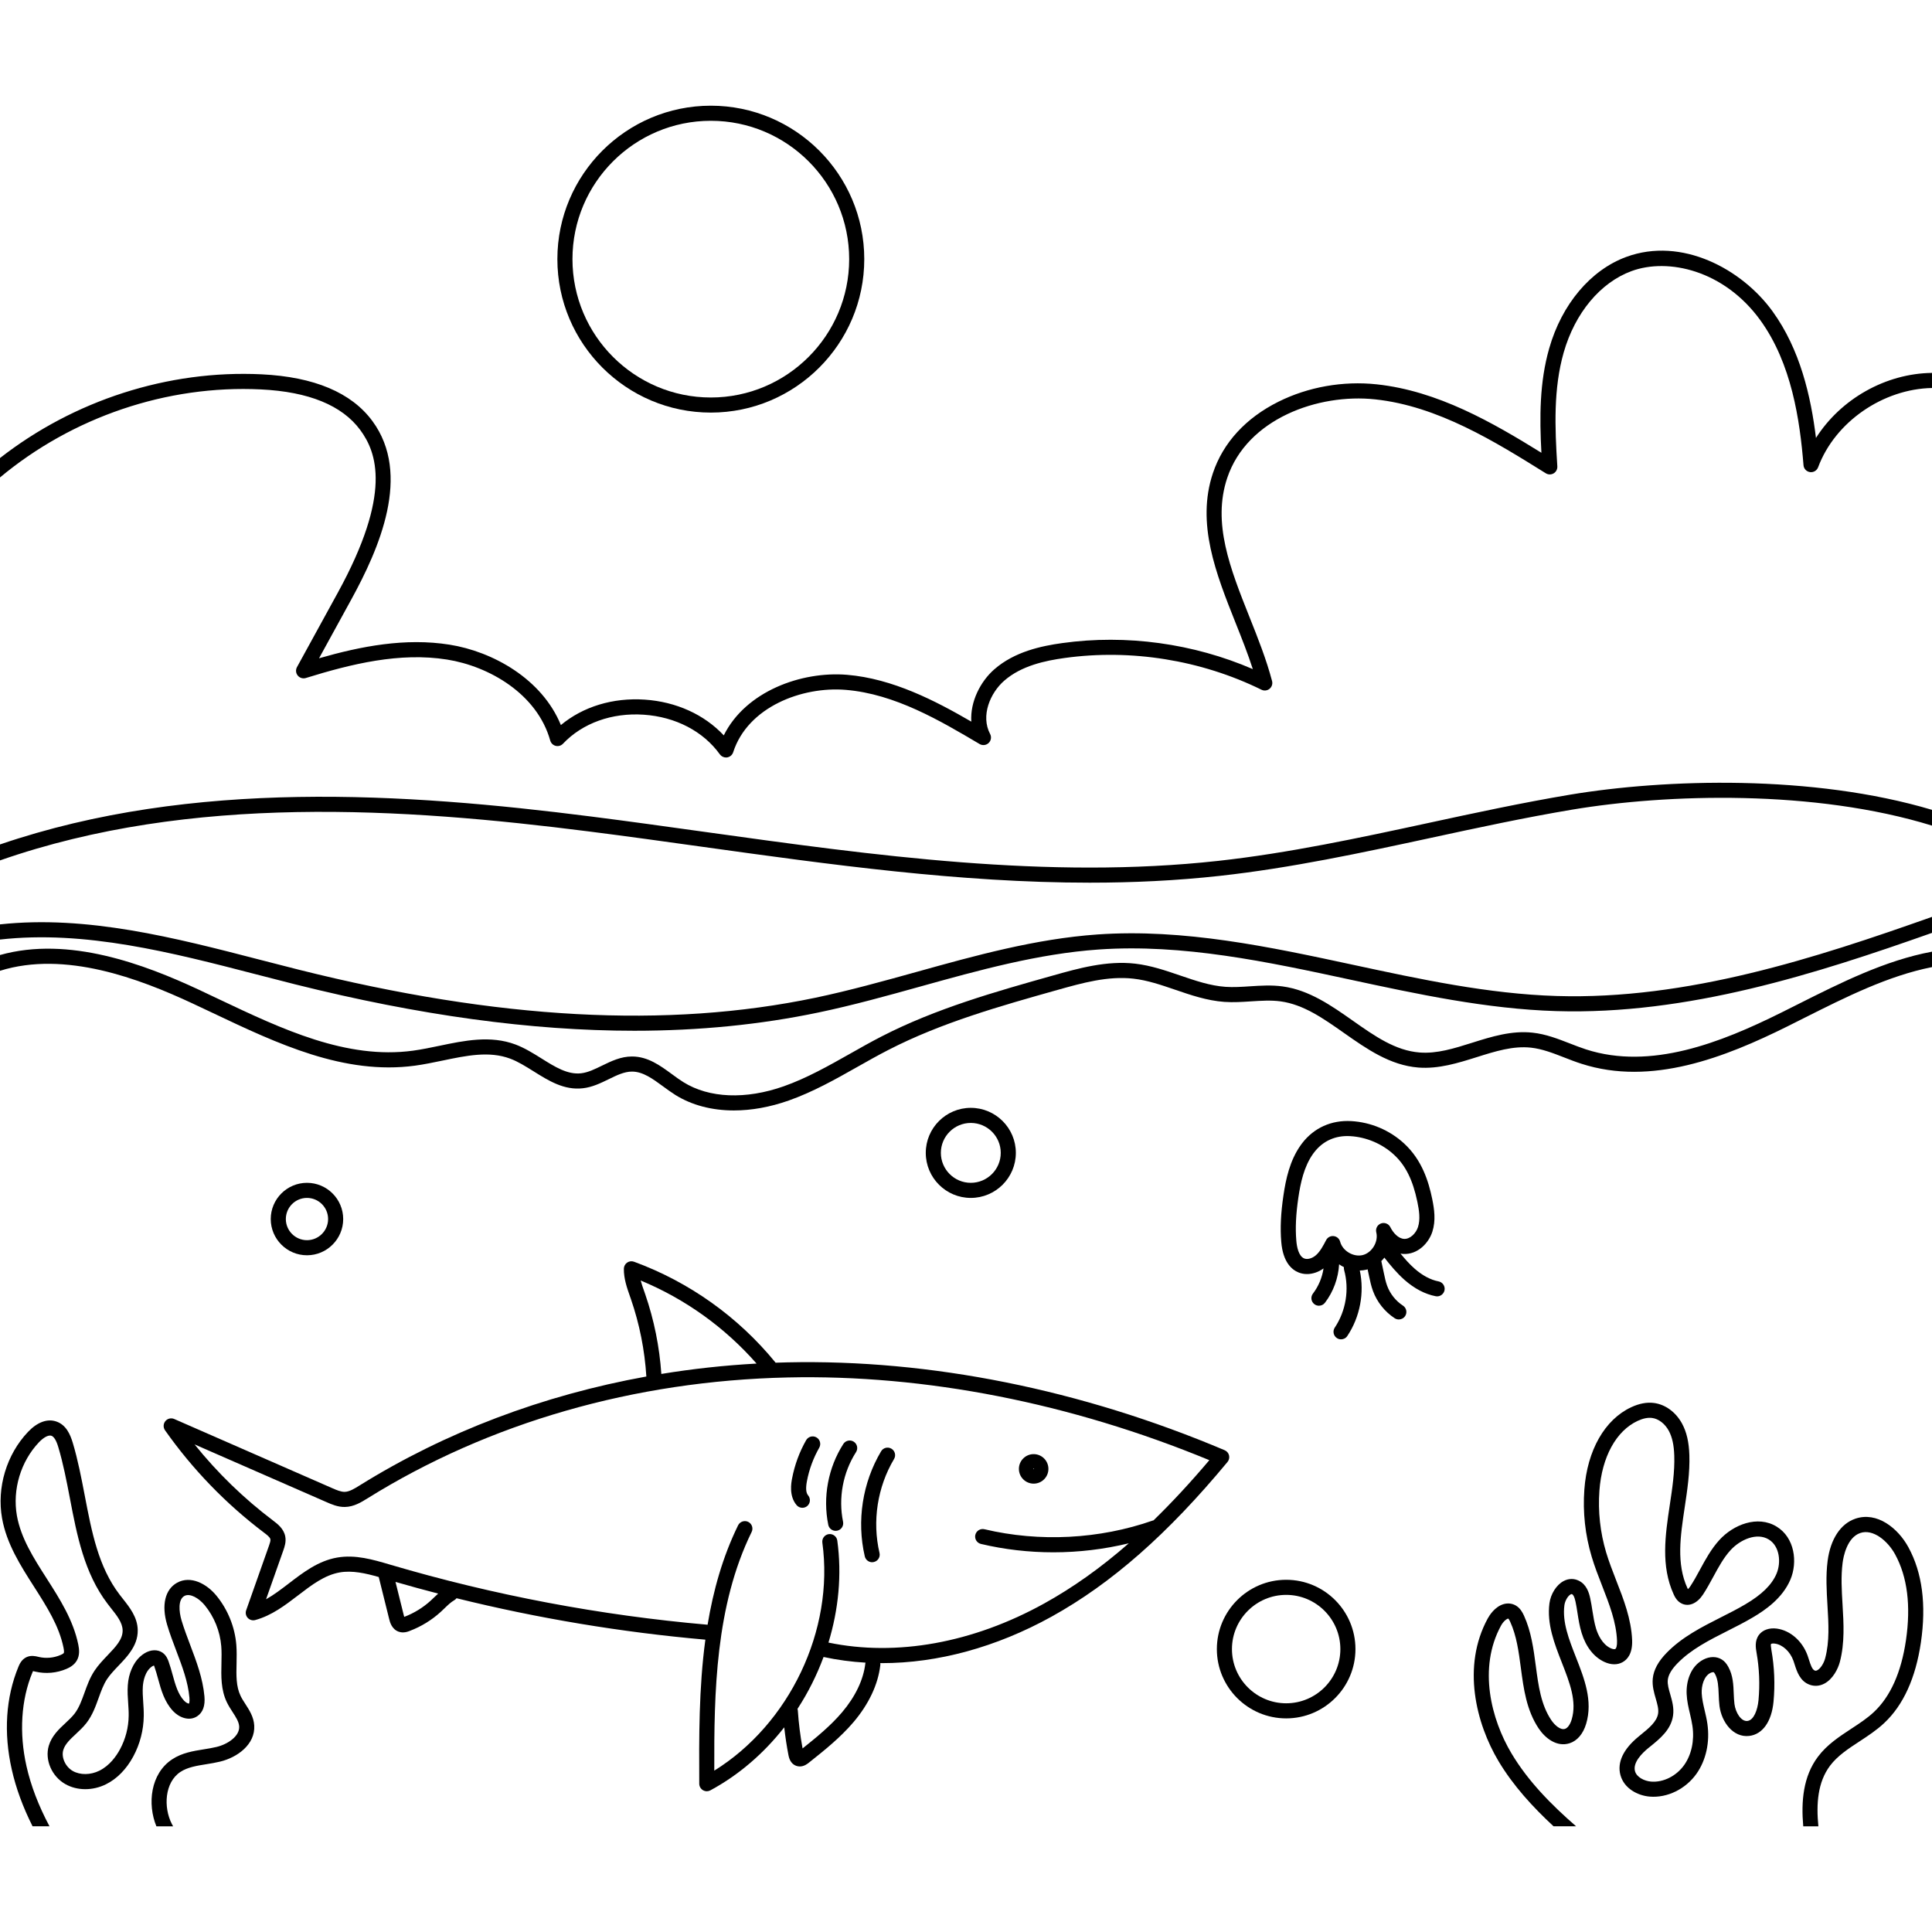 <svg id="Capa_1" enable-background="new 0 0 512 512" height="512" viewBox="0 0 512 512" width="512" xmlns="http://www.w3.org/2000/svg"><path d="m471.97 268.39c-15.91 7.91-34.49 15.26-51.66 9.71-1.42-.46-2.88-1.03-4.29-1.58-3.12-1.21-6.34-2.47-9.84-2.85-5.58-.62-10.9 1.05-16.05 2.67-4.79 1.51-9.32 2.94-13.92 2.58-6.43-.5-11.9-4.35-17.7-8.43-5.68-3.99-11.55-8.12-18.61-9.08-2.93-.4-5.83-.21-8.63-.03-2.27.15-4.4.29-6.53.14-4.05-.29-7.93-1.62-12.03-3.02-3.8-1.3-7.72-2.64-11.86-3.12-7.56-.87-15.09 1.25-21.73 3.12-15.27 4.3-31.06 8.74-45.52 16.18-2.84 1.46-5.65 3.05-8.37 4.59-5.62 3.17-11.42 6.45-17.51 8.6-10.09 3.56-19.79 3.17-26.61-1.09-1-.62-1.99-1.34-3.03-2.11-3.14-2.3-6.4-4.69-10.59-4.69h-.01c-2.97 0-5.5 1.24-7.95 2.43-1.9.93-3.69 1.81-5.53 2.02-3.58.41-6.92-1.69-10.47-3.91-2.19-1.37-4.46-2.79-6.93-3.72-6.63-2.48-13.54-1.04-20.22.36-2.29.48-4.67.97-6.94 1.28-17.61 2.39-34.74-5.73-51.32-13.59-1.85-.88-3.68-1.75-5.52-2.61-14.25-6.64-34.37-14.28-52.6-9.15v4.18c17.25-5.4 36.99 2.11 50.91 8.6 1.83.85 3.66 1.72 5.5 2.59 17.1 8.11 34.78 16.49 53.57 13.95 2.41-.33 4.86-.84 7.22-1.33 6.4-1.34 12.45-2.61 18-.53 2.09.78 4.09 2.04 6.21 3.36 3.97 2.49 8.07 5.06 13.05 4.49 2.51-.28 4.71-1.36 6.83-2.39.01 0 .01-.01.02-.01 2.12-1.04 4.14-2.02 6.17-2.02h.01c2.88 0 5.48 1.9 8.23 3.92 1.05.77 2.14 1.57 3.27 2.28 4.37 2.72 9.7 4.1 15.5 4.1 4.63 0 9.57-.88 14.56-2.64 6.42-2.27 12.38-5.63 18.14-8.89 2.69-1.52 5.47-3.09 8.24-4.51 14.11-7.26 29.7-11.64 44.78-15.89 6.59-1.85 13.41-3.77 20.18-2.99 3.71.42 7.26 1.64 11.02 2.92 4.17 1.43 8.47 2.9 13.05 3.23 2.39.17 4.77.01 7.07-.14 2.72-.17 5.3-.34 7.83 0 6.09.83 11.32 4.51 16.85 8.4 5.98 4.2 12.17 8.55 19.69 9.14 5.37.41 10.49-1.2 15.43-2.75 4.97-1.57 9.66-3.04 14.41-2.52 2.98.33 5.82 1.44 8.83 2.61 1.46.57 2.97 1.16 4.51 1.65 18.54 5.99 38.04-1.66 54.67-9.93 1.47-.73 2.93-1.47 4.4-2.21 10.97-5.51 22.21-11.16 33.85-13.47v-4.09c-12.41 2.31-24.17 8.22-35.64 13.99-1.47.74-2.93 1.47-4.39 2.2z"/><path d="m412.51 263.95c-18.08-.55-36.29-4.47-53.89-8.26-22.06-4.74-44.86-9.65-67.77-8.05-16.39 1.15-32.42 5.6-47.92 9.92-8.76 2.43-17.81 4.95-26.8 6.84-39.33 8.23-84.1 5.8-136.87-7.4-3.41-.86-6.83-1.74-10.27-2.63-22.63-5.86-45.94-11.89-68.99-9.4v4.02c22.49-2.53 45.58 3.44 67.99 9.25 3.44.89 6.88 1.78 10.3 2.64 32.75 8.19 62.48 12.28 89.8 12.28 17.19 0 33.43-1.62 48.86-4.85 9.11-1.91 18.23-4.44 27.05-6.9 15.31-4.26 31.14-8.66 47.13-9.78 22.34-1.56 44.87 3.28 66.64 7.97 17.78 3.83 36.17 7.79 54.62 8.35 34.86 1.07 68.94-9.9 99.61-20.73v-4.24c-30.68 10.86-64.84 22.03-99.49 20.97z"/><path d="m416.01 210.61c-12.62 2.12-25.34 4.86-37.63 7.52-18.12 3.91-36.85 7.95-55.53 10.01-45.2 4.98-91.37-1.45-136.02-7.67-9.9-1.38-20.15-2.81-30.22-4.09-49.08-6.24-105.57-10.03-156.61 7.41v4.23c50.61-17.69 107.07-13.91 156.11-7.67 10.04 1.27 20.28 2.7 30.17 4.08 33.63 4.68 68.11 9.49 102.51 9.49 11.52 0 23.03-.54 34.5-1.81 18.88-2.08 37.72-6.14 55.93-10.07 12.25-2.65 24.92-5.38 37.45-7.48 25.16-4.21 64.22-5.37 95.33 4.24v-4.18c-31.6-9.43-70.71-8.23-95.99-4.01z"/><path d="m481.25 116.06c-1.34-11.01-4.19-23.48-11.54-33.6-8.15-11.22-24.07-19.76-38.72-14.38-9.46 3.48-17.11 12.55-20.44 24.26-2.56 8.95-2.57 18.19-2.06 27.65-12.95-8.02-27.47-16.41-43.67-18.14-8.91-.95-18.16.69-26.02 4.61-8.66 4.32-14.66 10.86-17.36 18.91-4.48 13.35.84 26.72 5.98 39.64 1.61 4.04 3.26 8.19 4.59 12.31-15.75-6.81-33.51-9.26-50.48-6.9-5.58.77-12.66 2.27-18.03 6.96-3.66 3.2-6.43 8.57-6.09 13.86-9.53-5.53-20.83-11.4-32.94-12.41-12.05-.99-26.84 4.33-32.66 16.05-5.15-5.5-12.6-8.91-20.94-9.47-8.45-.57-16.37 1.86-22.23 6.74-5.01-12.25-18.07-19.5-29.53-21.31-11.72-1.86-23.44.42-34.56 3.61l8.52-15.53c7.42-13.53 16.07-33.16 5.62-47.34-5.56-7.54-15.43-11.7-29.35-12.38-24.85-1.21-49.8 6.93-69.34 22.19v5.14c19.13-15.96 44.17-24.55 69.15-23.33 12.66.61 21.51 4.23 26.32 10.75 4.35 5.91 8.48 16.8-5.91 43.05l-10.86 19.8c-.39.72-.31 1.6.21 2.23.51.63 1.36.89 2.14.65 12.01-3.72 24.87-6.89 37.43-4.89 11.11 1.76 23.88 9.08 27.34 21.47.2.69.75 1.23 1.45 1.4s1.43-.04 1.93-.57c5.17-5.46 12.97-8.26 21.4-7.69s15.78 4.4 20.17 10.51c.38.52.99.83 1.62.83.11 0 .21-.01.31-.02.75-.12 1.37-.65 1.6-1.37 3.88-12.02 18.27-17.49 29.84-16.53 13.03 1.08 24.95 8.13 35.46 14.35.78.46 1.75.34 2.4-.27.65-.62.81-1.6.39-2.39-2.55-4.82.02-10.87 3.74-14.12 4.57-4 10.92-5.31 15.95-6.01 17.67-2.46 36.21.53 52.22 8.4.7.35 1.54.25 2.14-.24.61-.5.87-1.3.67-2.06-1.5-5.7-3.77-11.42-5.98-16.95-5.1-12.82-9.91-24.92-5.9-36.88 5.26-15.68 24.1-22.43 39.17-20.82 16.67 1.77 31.85 11.24 45.25 19.59.64.4 1.44.41 2.09.02.64-.38 1.01-1.09.97-1.84-.67-10.44-1.04-20.61 1.68-30.17 2.99-10.48 9.71-18.55 17.98-21.59 9.68-3.56 24.5-.25 34.1 12.97 8.36 11.51 10.52 26.61 11.48 38.48.07.93.79 1.69 1.72 1.82.92.13 1.82-.4 2.15-1.28 4.52-12.12 17.29-20.76 30.18-21.01v-4c-12.29.15-24.17 6.9-30.75 17.24z"/><path d="m491.69 402.47c-3.93 1.34-6.6 5.42-7.35 11.18-.51 3.96-.27 7.95-.04 11.81.29 4.89.57 9.51-.59 13.93-.36 1.41-1.27 2.81-2.1 3.24-.3.16-.49.15-.68.08-.7-.26-1.12-1.58-1.53-2.85-.12-.38-.24-.75-.36-1.1-1.38-3.85-4.57-6.66-8.13-7.16-2-.27-3.78.34-4.76 1.65-1.2 1.59-.85 3.54-.65 4.71.74 4.17.91 8.43.52 12.64-.25 2.58-1.25 5.27-2.93 5.47-1.67.2-3.15-2.21-3.44-4.48-.11-.86-.15-1.77-.19-2.73-.09-2.37-.18-4.82-1.43-7.11-.48-.89-1.04-1.53-1.73-1.96-1.37-.87-3.19-.86-4.88.01-3.5 1.82-4.59 5.91-4.44 9.13.08 1.85.49 3.6.89 5.29.26 1.11.5 2.16.65 3.22.55 3.81-.25 7.57-2.2 10.32-2.09 2.93-5.54 4.65-8.77 4.38-1.79-.15-3.82-1.15-4.26-2.77-.62-2.3 1.92-4.79 3.49-6.08l.56-.45c2.58-2.09 5.51-4.46 6.04-8.2.29-2.03-.26-3.93-.74-5.61-.4-1.36-.77-2.65-.66-3.8.14-1.36.98-2.81 2.57-4.44 3.63-3.71 8.31-6.08 13.27-8.59 2.23-1.12 4.54-2.29 6.73-3.59 3.24-1.91 7.79-5.02 9.91-9.96 1.99-4.64 1.17-11.18-3.66-14.1-5.03-3.06-11.44-.51-15.16 3.58-2.15 2.37-3.66 5.13-5.11 7.81-.84 1.55-1.64 3.02-2.56 4.42-.24.37-.48.63-.65.78-.04-.07-.08-.16-.13-.26-2.97-6.48-1.88-13.75-.72-21.45.68-4.51 1.38-9.18 1.23-13.79-.11-3.47-.72-6.12-1.93-8.36-1.65-3.05-4.45-5.1-7.48-5.48-1.86-.24-3.87.14-5.98 1.12-7.03 3.26-11.68 11.42-12.44 21.82-.44 6.02.21 12 1.94 17.79.78 2.63 1.79 5.22 2.77 7.72 1.92 4.94 3.75 9.61 3.95 14.57.05 1.29-.2 2.04-.47 2.18-.17.1-.65.06-1.21-.2-2.29-1.06-3.41-3.71-3.87-5.19-.46-1.51-.71-3.1-.98-4.78-.16-1.06-.33-2.14-.57-3.23-.32-1.54-.99-3.7-3.02-4.69-1.3-.65-2.75-.61-4.06.1-1.88 1-3.41 3.42-3.73 5.88-.72 5.5 1.32 10.7 3.29 15.73 2.07 5.29 4.03 10.28 2.6 15.07-.4 1.32-1.06 2.25-1.77 2.48-1.18.38-2.71-.94-3.64-2.33-2.73-4.07-3.4-9.07-4.1-14.37-.59-4.47-1.2-9.08-3.13-13.31-.43-.94-1.02-1.99-2.13-2.66-.98-.57-2.08-.71-3.2-.41-2.4.66-3.87 3.08-4.27 3.81-6.94 12.73-3.08 27.89 2.85 37.82 3.9 6.53 9.1 12.18 14.59 17.27h5.97c-6.54-5.7-12.68-11.88-17.12-19.32-5.37-8.99-8.91-22.6-2.78-33.86.7-1.28 1.68-1.9 1.92-1.86.07.04.23.21.53.87 1.68 3.69 2.23 7.81 2.81 12.17.73 5.53 1.49 11.24 4.73 16.08 1.75 2.6 4.81 4.99 8.19 3.91 2.02-.65 3.58-2.48 4.38-5.14 1.83-6.12-.48-12-2.71-17.68-1.87-4.77-3.63-9.27-3.05-13.75.15-1.16.91-2.48 1.66-2.88.23-.12.31-.08.4-.04.2.1.57.48.88 1.94.21.98.37 1.97.53 3.02.27 1.75.56 3.56 1.11 5.34 1.13 3.67 3.27 6.38 6.02 7.64 1.73.8 3.43.83 4.79.08 1.25-.67 2.7-2.24 2.56-5.86-.23-5.62-2.26-10.82-4.23-15.85-.94-2.43-1.92-4.94-2.66-7.41-1.58-5.32-2.18-10.83-1.78-16.36.66-8.93 4.44-15.84 10.13-18.48 1.42-.66 2.7-.92 3.81-.78 1.72.21 3.43 1.52 4.45 3.41.9 1.67 1.36 3.76 1.45 6.59.14 4.24-.53 8.73-1.19 13.07-1.19 7.93-2.42 16.14 1.04 23.7.26.56.86 1.86 2.21 2.46 1.89.84 4.02-.1 5.56-2.44 1.01-1.54 1.88-3.15 2.73-4.71 1.4-2.58 2.72-5.02 4.55-7.03 2.56-2.81 6.98-4.77 10.13-2.85 2.92 1.77 3.34 6.1 2.06 9.1-1.26 2.94-3.89 5.52-8.27 8.1-2.08 1.23-4.33 2.37-6.5 3.46-5.03 2.55-10.24 5.18-14.33 9.37-2.25 2.3-3.46 4.54-3.69 6.84-.19 1.91.33 3.71.79 5.3.41 1.42.8 2.75.63 3.93-.31 2.19-2.49 3.95-4.6 5.66l-.57.47c-4.06 3.32-5.73 6.85-4.82 10.21.97 3.58 4.6 5.45 7.78 5.71 4.62.38 9.48-1.98 12.37-6.05 2.53-3.57 3.59-8.38 2.9-13.2-.17-1.23-.45-2.42-.72-3.56-.37-1.59-.72-3.08-.79-4.56-.09-2.05.58-4.51 2.29-5.4.46-.24.84-.22.91-.18.01.01.14.09.34.48.8 1.48.88 3.37.96 5.37.04 1 .08 2.04.21 3.08.55 4.28 3.64 8.42 7.86 7.94 3.55-.4 5.96-3.79 6.46-9.06.43-4.58.24-9.19-.56-13.71-.16-.94-.2-1.48-.1-1.6.06-.06.41-.19 1.02-.1 2.07.28 4.04 2.11 4.91 4.53.11.31.21.64.32.97.6 1.88 1.42 4.46 3.96 5.39 1.29.48 2.65.38 3.91-.28 2.24-1.17 3.62-3.85 4.13-5.78 1.31-5.04 1-10.2.7-15.18-.23-3.84-.44-7.47.02-11.06.2-1.55 1.13-6.69 4.68-7.9 3.37-1.16 7.28 2.07 9.25 5.69 3.24 5.94 4.2 13.59 2.86 22.72-1.25 8.53-4.12 14.94-8.51 19.05-1.76 1.65-3.82 3-5.99 4.42-3.15 2.07-6.41 4.2-8.8 7.38-3.97 5.26-4.5 11.89-3.92 18.47h4.01c-.59-5.98-.19-11.69 3.1-16.07 1.98-2.62 4.8-4.47 7.8-6.43 2.22-1.46 4.52-2.96 6.53-4.85 5.08-4.75 8.35-11.94 9.74-21.38 1.47-10.02.36-18.5-3.31-25.22-2.73-5.03-8.3-9.54-14.06-7.57z"/><path d="m381.22 339.58c-2.12-.41-4.25-1.55-6.33-3.37-1.37-1.2-2.6-2.61-3.74-4 .26.05.52.09.78.1 3.74.18 6.68-2.83 7.66-5.9.94-2.93.53-5.92-.05-8.72-.94-4.5-2.64-10.23-7.43-14.65-3.84-3.54-8.83-5.65-14.05-5.94s-9.83 1.78-12.96 5.84c-.13.17-.27.35-.39.53-2.91 4.08-3.95 9.02-4.58 13.3-.71 4.76-.89 8.69-.58 12.38.45 5.33 2.76 7.34 4.62 8.08.69.27 1.43.41 2.19.41 1.49 0 3.05-.52 4.39-1.5-.36 2.41-1.32 4.73-2.81 6.68-.67.87-.5 2.13.38 2.8.36.28.79.41 1.21.41.6 0 1.2-.27 1.59-.78 2.24-2.93 3.54-6.52 3.76-10.19.41.28.83.54 1.27.75-.03.24-.01.49.05.74 1.42 5.13.49 10.85-2.47 15.27-.61.92-.37 2.17.55 2.78.34.23.73.34 1.11.34.65 0 1.28-.31 1.66-.89 3.37-5.04 4.57-11.43 3.31-17.35.6-.02 1.2-.08 1.8-.23.09-.02.18-.06.27-.09l.39 1.84c.27 1.27.54 2.58 1.03 3.9 1.08 2.94 3.13 5.51 5.76 7.23.34.22.71.32 1.09.32.65 0 1.29-.32 1.68-.91.6-.92.34-2.16-.59-2.76-1.91-1.25-3.4-3.12-4.19-5.27-.38-1.03-.63-2.2-.86-3.33l-.68-3.2c.29-.29.56-.59.81-.92 1.54 1.96 3.28 4.09 5.38 5.94 2.62 2.29 5.38 3.74 8.21 4.29.13.02.26.04.38.04.94 0 1.78-.67 1.97-1.62.21-1.09-.5-2.14-1.59-2.35zm-12.76-14.36c-.46-.92-1.53-1.34-2.49-.99-.96.36-1.49 1.38-1.24 2.37.61 2.45-1.12 5.37-3.57 6s-5.37-1.09-6.01-3.54c-.21-.8-.89-1.39-1.71-1.48-.82-.1-1.62.33-2 1.06-.77 1.47-1.56 3-2.7 4-.97.85-2.24 1.21-3.09.87-1.55-.61-1.99-3.21-2.11-4.7-.29-3.37-.11-7.01.54-11.45.57-3.82 1.47-8.18 3.89-11.58.1-.13.2-.27.3-.4 2.33-3.03 5.64-4.52 9.56-4.29 4.24.24 8.45 2.02 11.57 4.9 3.09 2.84 5.01 6.7 6.22 12.52.47 2.26.82 4.63.16 6.68-.51 1.6-2.05 3.2-3.65 3.13-1.61-.08-2.95-1.66-3.67-3.1z"/><path d="m340.85 418.66c-10.13 0-18.37 8.24-18.37 18.37 0 10.12 8.24 18.36 18.37 18.36s18.36-8.24 18.36-18.36c0-10.13-8.23-18.37-18.36-18.37zm0 32.73c-7.92 0-14.37-6.44-14.37-14.36s6.45-14.37 14.37-14.37 14.36 6.45 14.36 14.37-6.44 14.36-14.36 14.36z"/><path d="m325.71 385.68c-.15-.61-.59-1.12-1.17-1.36-37.99-16.08-78.05-24.12-115.9-23.28-1.03.02-2.07.05-3.1.09-.01-.02-.02-.04-.04-.06-9.87-12.09-22.83-21.32-37.48-26.7-.61-.22-1.29-.14-1.82.23-.54.37-.86.98-.87 1.63-.03 2.63.81 5.02 1.62 7.33l.26.74c2.28 6.62 3.64 13.5 4.08 20.49-27.44 4.96-53.23 14.71-75.96 28.85-1.33.83-2.72 1.7-4 1.72-.99.01-2.14-.48-3.24-.96l-41.92-18.35c-.82-.36-1.78-.13-2.35.57s-.6 1.68-.09 2.42c7.32 10.38 16.16 19.52 26.29 27.17.65.49 1.53 1.15 1.64 1.71.08.4-.16 1.09-.36 1.66l-6.06 17.16c-.25.7-.09 1.48.42 2.03.51.54 1.28.76 1.99.56 4.36-1.19 7.92-3.92 11.36-6.55 3.6-2.76 7-5.36 11.02-6.07 3.33-.58 6.86.23 10.34 1.22l2.77 11.15c.18.74.67 2.71 2.55 3.35.38.13.75.18 1.09.18.78 0 1.44-.25 1.81-.4 3.05-1.16 5.82-2.86 8.23-5.06.33-.3.65-.61.97-.92.88-.85 1.7-1.64 2.61-2.16.24-.14.43-.32.59-.52 21.65 5.35 43.74 9.03 65.94 10.98-1.74 12.9-1.68 25.99-1.62 38.18 0 .7.38 1.35.98 1.71.31.18.67.28 1.02.28.33 0 .65-.08.95-.24 7.6-4.1 14.22-9.87 19.57-16.7.28 2.49.65 4.97 1.13 7.42.28 1.47.98 2.4 2.06 2.79.33.11.64.16.94.16 1.14 0 2.02-.7 2.36-.97 4.11-3.27 8.36-6.65 11.89-10.8 4.04-4.77 6.49-9.97 7.08-15.05.03-.2.01-.39-.02-.57.15 0 .3.01.46.01 14.77 0 30.27-4.2 44.93-12.31 15.94-8.83 30.76-21.86 46.64-41 .41-.49.56-1.14.41-1.76zm-154.72-42.69-.26-.75c-.35-.98-.69-1.94-.94-2.89 11.78 4.88 22.29 12.42 30.71 22.01-8.53.47-16.96 1.39-25.24 2.75-.49-7.2-1.92-14.29-4.27-21.12zm-55.97 80.36c-.3.28-.6.57-.9.85-2.01 1.83-4.41 3.31-6.95 4.27-.01.01-.03.02-.04.02-.03-.1-.07-.22-.11-.38l-2.21-8.89c3.75 1.08 7.52 2.12 11.31 3.1-.38.34-.75.68-1.1 1.03zm114.3 17.5c-.5 4.29-2.63 8.75-6.16 12.92-3.04 3.58-6.78 6.64-10.47 9.58-.61-3.32-1.03-6.7-1.26-10.07-.01-.14-.04-.29-.08-.42 2.8-4.3 5.12-8.93 6.9-13.74 3.63.78 7.35 1.28 11.12 1.5-.02.08-.04.15-.05.23zm76.38-37.94c-.06.01-.12.02-.18.04-14.17 4.96-30.03 5.78-44.64 2.31-1.08-.25-2.15.41-2.41 1.49-.25 1.07.41 2.15 1.49 2.41 6.25 1.48 12.71 2.22 19.19 2.22 6.73 0 13.47-.81 19.99-2.39-7.39 6.47-14.78 11.72-22.42 15.95-18.89 10.46-39.15 14.11-57.17 10.36 2.67-8.75 3.58-18 2.34-27.03-.15-1.09-1.16-1.86-2.25-1.71-1.1.15-1.86 1.16-1.71 2.26 3.19 23.22-8.74 48.07-28.64 60.42-.07-20.71.32-43.69 9.9-63.25.49-.99.08-2.19-.91-2.68-.99-.48-2.19-.07-2.68.92-4.1 8.38-6.58 17.28-8.08 26.34-28.41-2.48-56.67-7.82-84.02-15.89l-.17-.05c-4.5-1.33-9.15-2.7-13.99-1.86-4.98.87-8.94 3.9-12.76 6.83-2.04 1.56-4.01 3.07-6.07 4.22l4.56-12.91c.34-.97.81-2.3.52-3.77-.41-2.05-2.06-3.3-3.16-4.13-7.78-5.87-14.78-12.66-20.87-20.23l34.93 15.28c1.35.59 3.02 1.34 4.91 1.3 2.39-.04 4.33-1.25 6.05-2.32 32.19-20.03 70.67-31.1 111.28-32 36.43-.82 75.03 6.76 111.76 21.92-5.01 5.92-9.92 11.21-14.79 15.95z"/><path d="m273.93 393.18c2.16 0 3.91-1.75 3.91-3.91s-1.75-3.91-3.91-3.91-3.91 1.75-3.91 3.91 1.75 3.91 3.91 3.91zm0-4c.05 0 .09.04.09.09 0 .1-.18.1-.18 0 0-.05.04-.09.09-.09z"/><path d="m269.21 305.52c0-6.58-5.36-11.93-11.94-11.93s-11.93 5.35-11.93 11.93c0 6.59 5.35 11.94 11.93 11.94s11.94-5.35 11.94-11.94zm-19.87 0c0-4.37 3.56-7.93 7.93-7.93 4.38 0 7.94 3.56 7.94 7.93 0 4.38-3.56 7.94-7.94 7.94-4.37 0-7.93-3.56-7.93-7.94z"/><path d="m231.13 414.01c.15 0 .3-.02.45-.06 1.08-.25 1.75-1.32 1.5-2.4-1.97-8.4-.56-17.48 3.85-24.89.57-.95.26-2.18-.69-2.74-.95-.57-2.18-.26-2.74.69-4.94 8.3-6.51 18.45-4.32 27.85.22.92 1.04 1.55 1.95 1.55z"/><path d="m221.46 405.69c.13 0 .27-.01.4-.04 1.08-.22 1.78-1.28 1.56-2.36-1.29-6.31-.04-13.04 3.44-18.47.59-.93.32-2.16-.61-2.76-.93-.59-2.17-.32-2.76.61-4.03 6.29-5.48 14.1-3.99 21.42.19.95 1.03 1.6 1.96 1.6z"/><path d="m188.38 109.34c22.42 0 40.66-18.25 40.66-40.67s-18.24-40.66-40.66-40.66c-22.43 0-40.67 18.24-40.67 40.66s18.24 40.67 40.67 40.67zm0-77.33c20.21 0 36.66 16.44 36.66 36.66s-16.45 36.67-36.66 36.67c-20.22 0-36.67-16.45-36.67-36.67s16.45-36.66 36.67-36.66z"/><path d="m213.63 381.67c-1.79 3.15-3.04 6.56-3.72 10.13-.22 1.14-.88 4.63 1.2 7.08.39.46.96.7 1.52.7.46 0 .92-.15 1.3-.47.84-.72.94-1.98.23-2.82-.57-.67-.67-1.89-.32-3.75.59-3.13 1.69-6.12 3.27-8.89.54-.96.21-2.19-.75-2.73-.96-.55-2.18-.21-2.73.75z"/><path d="m90.95 323.06c0-5.29-4.31-9.6-9.6-9.6s-9.6 4.31-9.6 9.6 4.31 9.6 9.6 9.6 9.6-4.31 9.6-9.6zm-15.2 0c0-3.09 2.51-5.6 5.6-5.6s5.6 2.51 5.6 5.6c0 3.08-2.51 5.6-5.6 5.6s-5.6-2.52-5.6-5.6z"/><path d="m63.75 449.41c-1.2-2.48-1.14-5.45-1.06-8.58.03-1.6.07-3.25-.06-4.9-.38-4.75-2.26-9.39-5.29-13.08-2.58-3.14-6.81-5.41-10.43-3.4-3.18 1.78-4.16 5.94-2.62 11.13.69 2.33 1.56 4.62 2.4 6.83 1.61 4.24 3.13 8.25 3.51 12.49.11 1.21-.13 1.57-.11 1.57-.19.03-.79-.21-1.31-.77-1.62-1.74-2.31-4.24-3.04-6.88-.31-1.14-.64-2.32-1.05-3.47-.19-.53-.58-1.64-1.6-2.36-1.32-.93-3.16-.86-4.82.17-.36.23-.71.48-1.03.77-.52.46-.99 1-1.4 1.6-.37.54-.69 1.13-.96 1.77-.55 1.27-.9 2.71-1.01 4.28-.12 1.66-.01 3.27.1 4.83.07 1.14.15 2.21.13 3.28-.03 3.09-.83 6.16-2.29 8.88-1 1.85-2.76 4.34-5.49 5.69-2.33 1.15-5.08 1.18-7.03.07-1.96-1.12-3.1-3.62-2.52-5.56.46-1.57 1.85-2.86 3.31-4.22.97-.91 1.98-1.84 2.84-2.95 1.57-2.04 2.41-4.37 3.22-6.63.66-1.83 1.28-3.56 2.25-5.02.8-1.19 1.87-2.32 3.01-3.51.12-.12.24-.25.36-.38.48-.51.98-1.03 1.45-1.58.46-.52.9-1.07 1.29-1.64 1.2-1.69 2.05-3.6 2-5.89-.07-3.37-2.14-5.98-3.97-8.29-.29-.36-.58-.72-.85-1.09-5.61-7.35-7.36-16.52-9.22-26.23-.89-4.63-1.81-9.43-3.18-14-.65-2.14-1.72-4.72-4.34-5.62-2.38-.83-5.05.15-7.52 2.75-5.69 5.99-8.32 14.76-6.87 22.9 1.2 6.75 4.89 12.53 8.47 18.12 3.41 5.34 6.63 10.39 7.81 16.15.2.98.13 1.31.07 1.42-.05.07-.21.26-.86.53-1.8.78-3.84.96-5.75.52l-.15-.04c-.76-.18-1.91-.45-3.09.08-1.36.62-1.91 1.94-2.17 2.57-3.34 8.08-3.96 17.48-1.77 27.18 1.11 4.96 2.94 9.95 5.52 15.09h4.49c-2.92-5.48-4.94-10.76-6.11-15.97-1.97-8.76-1.42-17.56 1.57-24.77.07-.18.13-.3.17-.39.15.03.33.07.46.1l.17.04c2.74.64 5.66.38 8.24-.73.82-.35 2-.97 2.72-2.18.84-1.43.66-3.02.41-4.25-1.33-6.49-4.9-12.09-8.36-17.5-3.52-5.51-6.84-10.7-7.91-16.67-1.22-6.91 1.01-14.36 5.84-19.45.99-1.04 2.38-2.05 3.32-1.72 1.01.35 1.61 2.34 1.81 3 1.31 4.37 2.21 9.06 3.08 13.59 1.86 9.74 3.79 19.81 9.97 27.91.29.38.59.76.89 1.15 1.58 1.98 3.07 3.86 3.11 5.89.05 2.4-1.82 4.36-4 6.64-1.2 1.26-2.45 2.57-3.44 4.06-1.24 1.86-1.97 3.9-2.68 5.88-.74 2.05-1.44 3.99-2.63 5.53-.66.85-1.5 1.64-2.39 2.47-1.71 1.59-3.65 3.39-4.43 6.02-1.1 3.74.78 8.11 4.38 10.16 3.12 1.78 7.25 1.8 10.78.05 2.91-1.44 5.42-4 7.24-7.38 1.77-3.29 2.73-7 2.77-10.73.02-1.23-.06-2.43-.14-3.6-.1-1.49-.2-2.89-.1-4.26.09-1.18.51-4.05 2.54-5.33.15-.09.29-.15.4-.18.03.07.07.18.13.33.36 1.01.65 2.06.96 3.18.82 3 1.67 6.09 3.96 8.55 1.56 1.67 4.23 2.82 6.4 1.4 1.51-.99 2.16-2.77 1.93-5.29-.43-4.78-2.12-9.24-3.75-13.55-.81-2.15-1.65-4.36-2.31-6.55-.71-2.41-.95-5.55.74-6.49 1.51-.84 3.9.63 5.39 2.44 2.52 3.06 4.07 6.92 4.39 10.87.12 1.43.08 2.91.05 4.47-.08 3.48-.17 7.07 1.45 10.42.45.92.98 1.75 1.5 2.55.9 1.39 1.67 2.58 1.75 3.82.15 2.56-2.99 4.72-6.02 5.44-1.06.26-2.15.43-3.31.62-2.86.46-5.81.93-8.42 2.65-5.78 3.8-6.62 11.86-4.19 17.76h4.43c-.12-.21-.23-.42-.34-.63-2.27-4.44-1.9-11.04 2.29-13.79 1.9-1.25 4.31-1.63 6.87-2.04 1.18-.19 2.4-.39 3.6-.68 4.58-1.09 9.37-4.55 9.08-9.56-.13-2.3-1.33-4.14-2.38-5.76-.47-.73-.92-1.43-1.25-2.12z"/></svg>